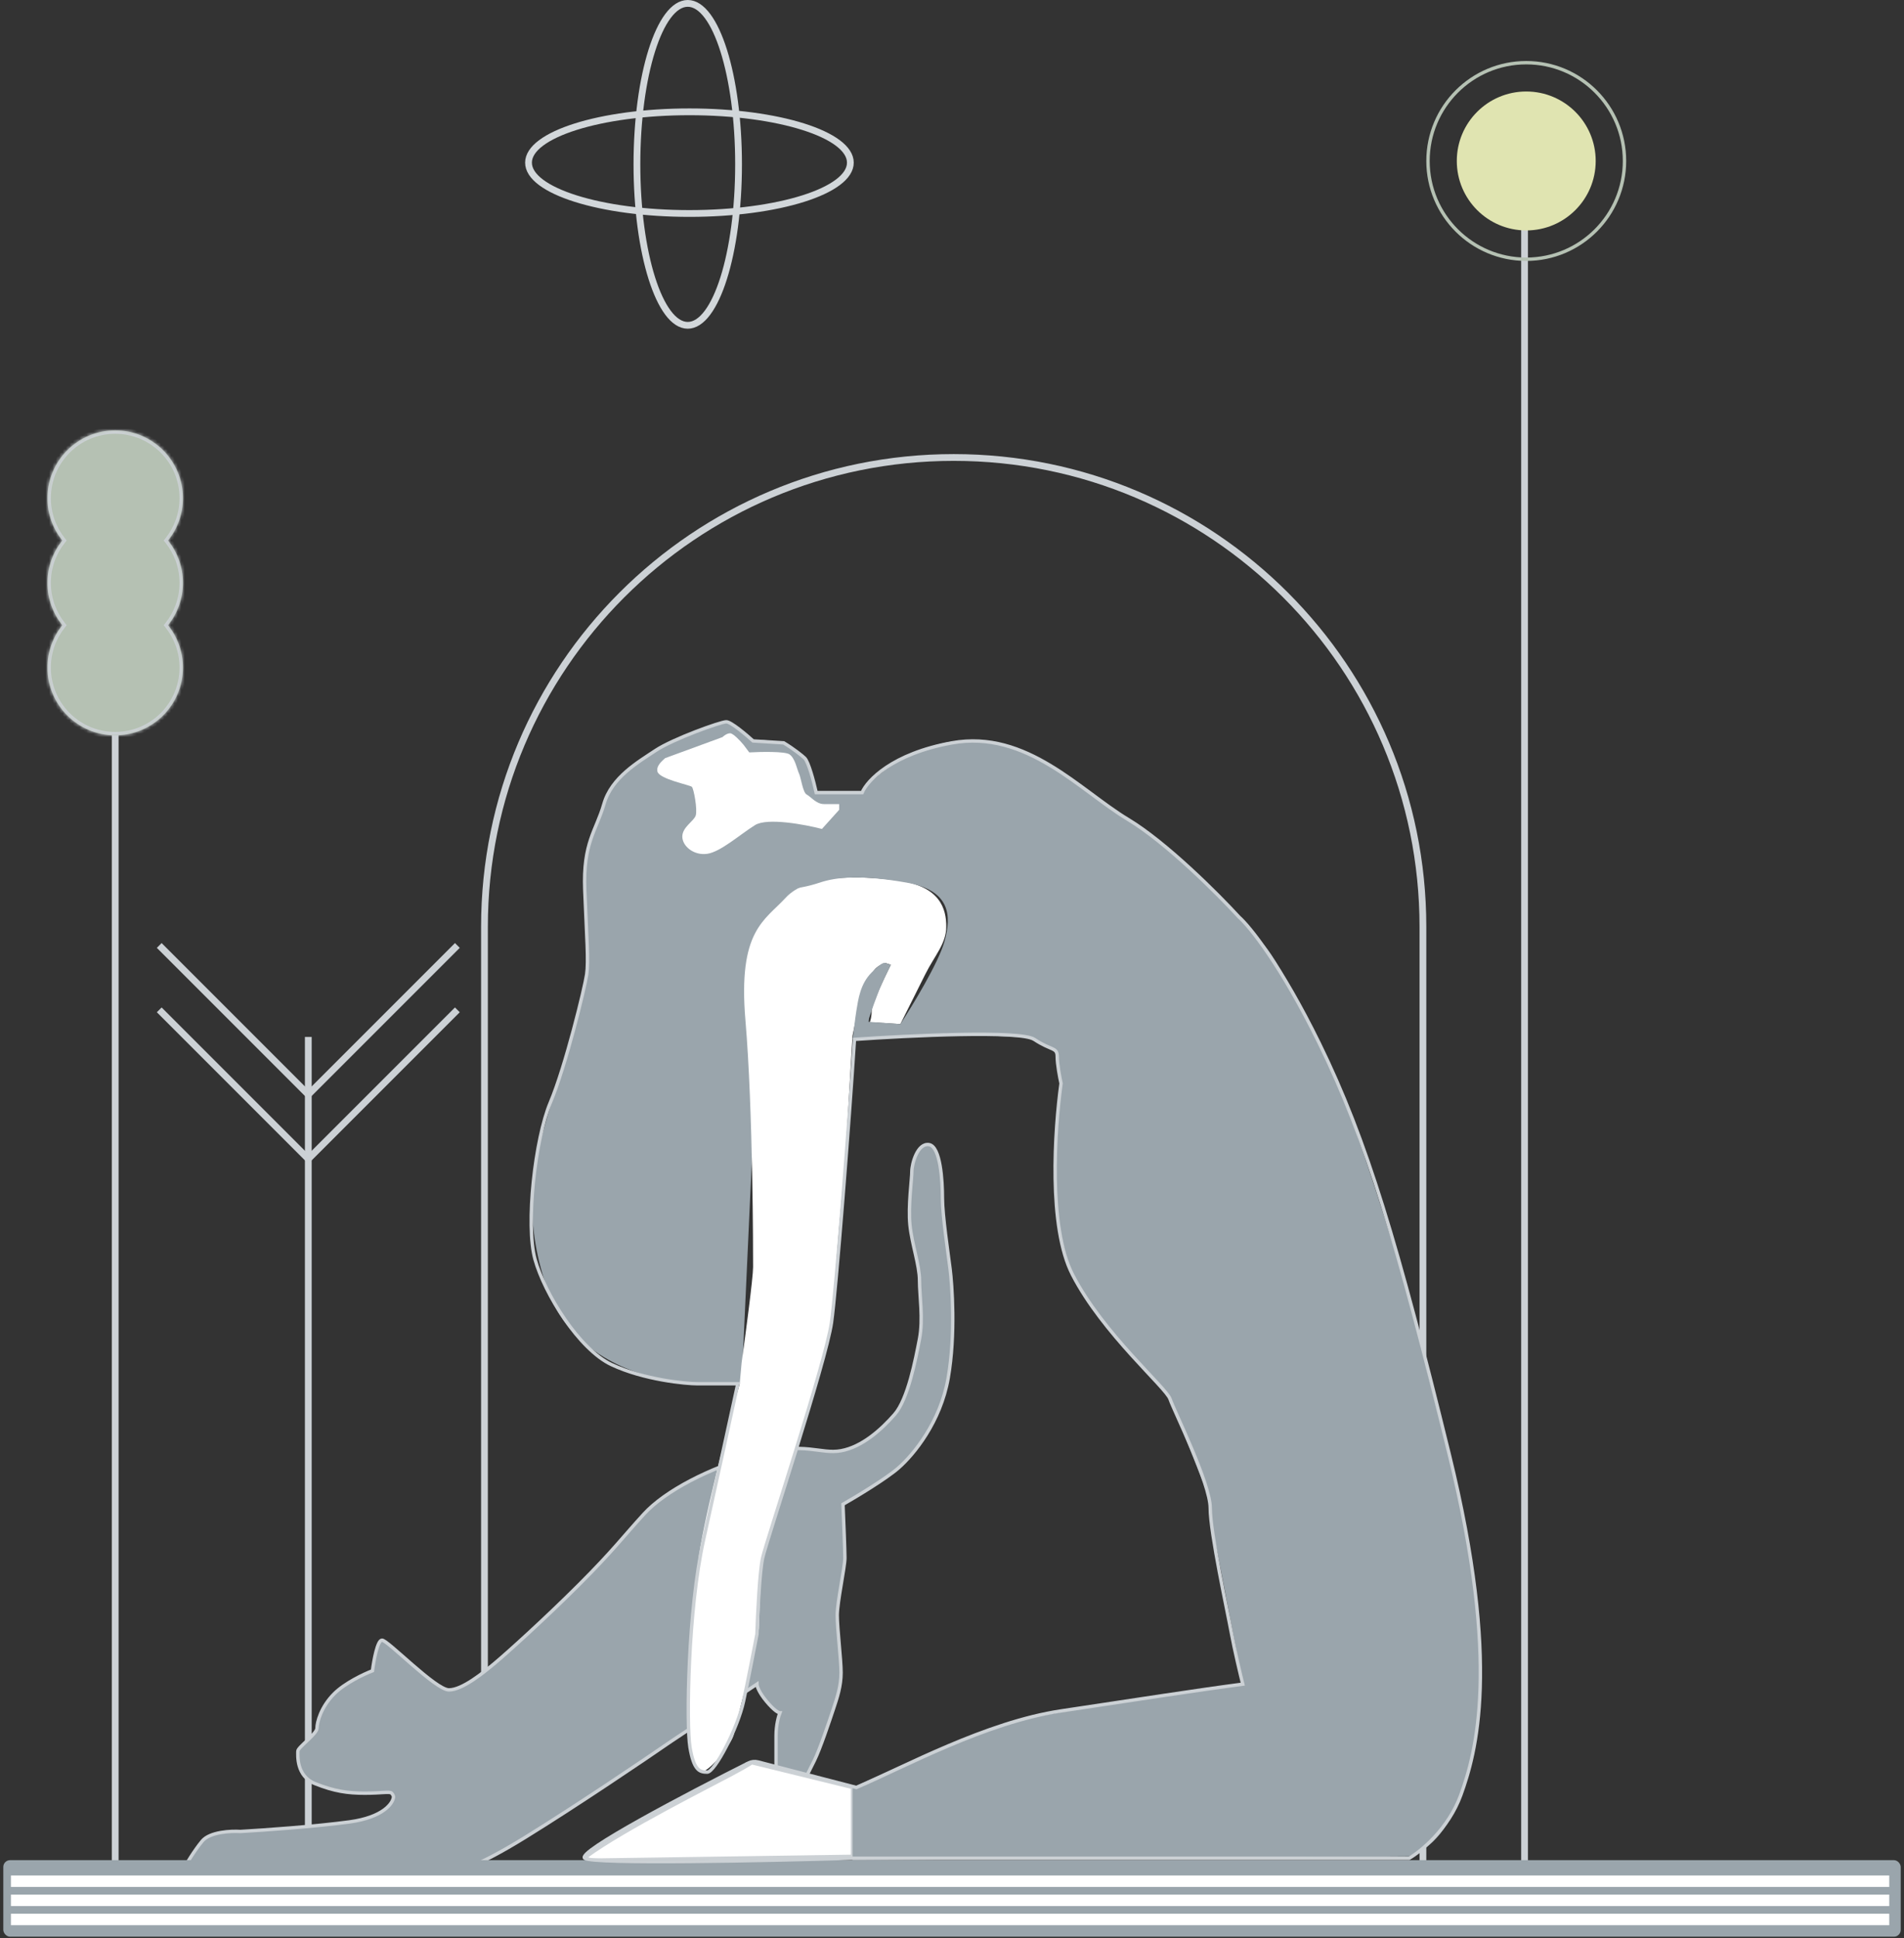 <svg width="562" height="572" viewBox="0 0 562 572" fill="none" xmlns="http://www.w3.org/2000/svg">
<rect x="0" y="0" width="562" height="572" fill="#333333" stroke="none"/>
<ellipse cx="203" cy="48.5" rx="15" ry="47.5" stroke="#D2D7DA" stroke-width="2"/>
<ellipse cx="203.5" cy="48" rx="15" ry="47.5" transform="rotate(90 203.5 48)" stroke="#D2D7DA" stroke-width="2"/>
<path d="M450 558L450 49" stroke="#CCD1D5" stroke-width="2"/>
<circle cx="450.5" cy="47.5" r="20.5" fill="#E0E4B1"/>
<circle cx="450.5" cy="47.5" r="29" stroke="#B5C1B3"/>
<path d="M34 555L34 214" stroke="#CCD1D5" stroke-width="2"/>
<mask id="path-7-inside-1_42_330" fill="white">
<path fill-rule="evenodd" clip-rule="evenodd" d="M54 147C54 151.73 52.358 156.076 49.613 159.5C52.358 162.924 54 167.27 54 172C54 176.73 52.358 181.076 49.613 184.5C52.358 187.924 54 192.27 54 197C54 208.046 45.046 217 34 217C22.954 217 14 208.046 14 197C14 192.27 15.642 187.924 18.387 184.5C15.642 181.076 14 176.73 14 172C14 167.27 15.642 162.924 18.387 159.5C15.642 156.076 14 151.73 14 147C14 135.954 22.954 127 34 127C45.046 127 54 135.954 54 147Z"/>
</mask>
<path fill-rule="evenodd" clip-rule="evenodd" d="M54 147C54 151.73 52.358 156.076 49.613 159.5C52.358 162.924 54 167.27 54 172C54 176.73 52.358 181.076 49.613 184.5C52.358 187.924 54 192.27 54 197C54 208.046 45.046 217 34 217C22.954 217 14 208.046 14 197C14 192.27 15.642 187.924 18.387 184.5C15.642 181.076 14 176.73 14 172C14 167.27 15.642 162.924 18.387 159.5C15.642 156.076 14 151.73 14 147C14 135.954 22.954 127 34 127C45.046 127 54 135.954 54 147Z" fill="#B5C1B3"/>
<path d="M49.613 159.5L48.833 158.875L48.332 159.5L48.833 160.125L49.613 159.5ZM49.613 184.5L48.833 183.875L48.332 184.5L48.833 185.125L49.613 184.5ZM18.387 184.5L19.167 185.125L19.668 184.5L19.167 183.875L18.387 184.5ZM18.387 159.5L19.167 160.125L19.668 159.5L19.167 158.875L18.387 159.5ZM50.394 160.125C53.276 156.53 55 151.965 55 147H53C53 151.494 51.441 155.622 48.833 158.875L50.394 160.125ZM55 172C55 167.035 53.276 162.47 50.394 158.875L48.833 160.125C51.441 163.378 53 167.506 53 172H55ZM50.394 185.125C53.276 181.53 55 176.965 55 172H53C53 176.494 51.441 180.622 48.833 183.875L50.394 185.125ZM48.833 185.125C51.441 188.378 53 192.506 53 197H55C55 192.035 53.276 187.47 50.394 183.875L48.833 185.125ZM53 197C53 207.493 44.493 216 34 216V218C45.598 218 55 208.598 55 197H53ZM34 216C23.507 216 15 207.493 15 197H13C13 208.598 22.402 218 34 218V216ZM15 197C15 192.506 16.559 188.378 19.167 185.125L17.606 183.875C14.725 187.47 13 192.035 13 197H15ZM13 172C13 176.965 14.725 181.53 17.606 185.125L19.167 183.875C16.559 180.622 15 176.494 15 172H13ZM17.606 158.875C14.725 162.47 13 167.035 13 172H15C15 167.506 16.559 163.378 19.167 160.125L17.606 158.875ZM13 147C13 151.965 14.725 156.53 17.606 160.125L19.167 158.875C16.559 155.622 15 151.494 15 147H13ZM34 126C22.402 126 13 135.402 13 147H15C15 136.507 23.507 128 34 128V126ZM55 147C55 135.402 45.598 126 34 126V128C44.493 128 53 136.507 53 147H55Z" fill="#CCD1D5" mask="url(#path-7-inside-1_42_330)"/>
<path d="M91 569L91 306" stroke="#CCD1D5" stroke-width="2"/>
<path d="M47 279L91 323L135 279" stroke="#CCD1D5" stroke-width="2"/>
<path d="M47 298L91 342L135 298" stroke="#CCD1D5" stroke-width="2"/>
<path d="M420 273.5V557H143V273.5C143 197.009 205.009 135 281.5 135C357.991 135 420 197.009 420 273.5Z" stroke="#CCD1D5" stroke-width="2"/>
<path d="M103.163 537.63C113.099 536.275 115.96 532.172 116.148 530.291C116.148 530.102 116.035 529.613 115.583 529.161C115.019 528.597 112.76 529.161 107.679 529.161C102.598 529.161 98.646 528.597 93 526.339C87.355 524.08 87.919 517.87 87.919 516.741C87.919 515.612 93.565 511.66 93.565 509.966C93.565 508.272 94.694 503.756 98.646 499.804C101.808 496.642 107.491 493.97 109.938 493.029C110.314 490.018 111.406 483.996 112.76 483.996C114.454 483.996 128.569 498.674 132.521 498.674C136.473 498.674 142.683 493.593 146.07 490.77C149.458 487.948 160.749 477.785 170.912 467.623C181.074 457.461 183.897 453.509 190.107 446.734C196.317 439.959 209.303 433.184 223.417 429.232C237.531 425.28 242.048 429.232 248.258 428.103C254.469 426.974 260.114 421.892 264.066 417.376C268.007 412.872 270.264 401.07 271.396 395.148L271.406 395.098C272.535 389.193 271.406 382.372 271.406 377.856C271.406 373.339 269.147 367.129 268.583 361.483C268.018 355.837 269.147 347.933 269.147 345.675C269.147 343.417 270.841 337.206 274.229 337.771C277.616 338.335 278.181 348.498 278.181 353.579C278.181 358.66 279.874 369.952 280.439 374.468C281.004 378.985 282.133 393.664 279.874 406.649C277.616 419.634 269.712 429.232 265.195 433.184C261.582 436.345 252.775 441.652 248.823 443.911C249.011 448.239 249.387 457.461 249.387 459.719C249.387 462.542 247.129 472.704 247.129 476.656C247.129 480.608 248.258 489.641 248.258 493.593C248.258 497.545 247.129 500.933 246 504.32C244.871 507.708 242.048 516.176 240.354 519.564L237.531 525.209H229.063V517.87V512.224C229.063 509.063 229.816 506.39 230.192 505.449C229.816 505.449 228.498 504.772 226.24 502.062C223.982 499.352 223.417 497.545 223.417 496.981L198.011 513.918C190.107 519.375 170.46 532.662 155.104 542.147C139.747 551.631 134.402 552.497 133.65 551.744H54.045C54.986 550.051 57.432 545.986 59.691 543.276C61.949 540.566 68.159 540.265 70.982 540.453C77.569 540.077 93.226 538.985 103.163 537.63Z" fill="#9AA5AC" stroke="#CCD1D5"/>
<path d="M173.17 547.792C183.897 539.888 210.206 526.677 216.078 523.516C220.263 521.262 221.637 520.404 221.877 520.166L221.723 520.128C221.885 520.074 221.973 520.07 221.877 520.166L251.646 527.468V547.792C226.24 548.169 175.202 548.922 174.299 548.922C173.396 548.922 173.17 548.169 173.17 547.792Z" fill="white"/>
<path d="M173.17 547.792C183.897 539.888 210.206 526.677 216.078 523.516C221.949 520.354 222.288 519.94 221.723 520.128L251.646 527.468V547.792C226.24 548.169 175.202 548.922 174.299 548.922C173.396 548.922 173.17 548.169 173.17 547.792Z" stroke="#CCD1D5"/>
<path d="M224.546 285.265L235.838 262.118L251.5 234H241L239.5 229L237.5 223.5C236.371 222.371 231.715 219.443 229.5 219C226.677 218.435 223.982 218.081 222.288 218.646L215.513 213L208.738 214.694C204.41 216.199 194.285 220.339 188.413 224.856C182.542 229.373 180.941 230.865 180 233.5L174.299 246.874C173.734 249.321 172.605 254.891 172.605 257.601C172.605 260.989 173.734 284.136 172.605 290.347C171.476 296.557 166.395 314.623 165.266 317.446C164.137 320.269 159.62 336.077 158.491 340.594C157.362 345.11 154.539 361.483 161.878 381.243C169.218 401.003 190.107 406.084 196.317 407.213C201.286 408.117 213.443 408.343 218.9 408.343L224.546 285.265Z" fill="#9AA5AC"/>
<path d="M242.612 244.616L247.693 238.97V237.277H243.177C240.919 237.277 239.225 235.018 238.096 234.454C236.967 233.889 236.402 229.373 235.837 228.243C235.273 227.114 234.708 223.727 233.015 222.598C231.66 221.694 224.546 221.845 221.159 222.033L219.465 219.775C218.524 218.646 216.416 216.387 215.513 216.387C214.609 216.387 213.631 217.14 213.255 217.517L196.317 223.727C195.753 224.291 193.607 225.872 194.059 227.679C194.624 229.937 203.657 231.631 204.221 232.196C204.786 232.76 205.915 238.97 205.35 240.664C204.786 242.358 201.398 244.052 201.398 246.874C201.398 249.697 204.786 252.52 208.738 251.956C212.69 251.391 218.336 246.31 222.852 243.487C226.465 241.229 237.531 243.299 242.612 244.616Z" fill="white"/>
<path d="M262.937 284.701L261.243 284.136C260.679 284.325 259.324 284.927 258.421 285.83C257.291 286.959 255.033 290.911 254.469 292.605C254.017 293.96 252.398 301.826 251.646 305.59L249.387 343.417C248.446 353.203 246.564 373.791 246.564 377.856C246.564 381.921 245.435 390.088 244.871 393.664C242.236 402.885 236.628 422.344 235.273 426.409C233.579 431.49 225.675 456.896 225.111 459.719C224.659 461.977 224.17 474.586 223.982 480.608L222.288 489.077C220.594 495.663 217.094 509.401 216.642 511.66C216.077 514.483 209.867 522.387 207.044 522.951C204.221 523.516 203.092 512.224 203.092 507.143C203.092 502.062 204.221 477.221 205.915 461.977C207.27 449.782 214.76 421.14 218.336 408.343L218.9 402.132C220.03 394.04 222.288 377.065 222.288 373.904C222.288 369.952 222.288 327.609 220.029 301.074C217.771 274.539 225.675 271.716 231.886 264.941C238.096 258.166 252.775 258.166 265.195 259.86C277.616 261.553 279.31 268.328 279.31 273.409C279.31 278.491 275.922 281.878 273.099 287.524L265.76 302.203L256.727 301.638C256.915 301.262 257.291 300.057 257.291 298.251C257.291 296.444 261.055 288.465 262.937 284.701Z" fill="white"/>
<path d="M252.775 298.251C252.323 300.961 252.022 304.461 251.646 306.719L256.162 306.155V303.332L256.5 300.5L257.856 296.557L259.55 292.04C259.926 290.911 262.937 284.701 262.937 284.701L261.244 284.136C260.679 284.136 260.001 284.249 257.291 286.959C253.904 290.347 253.339 294.863 252.775 298.251Z" fill="#9AA5AC"/>
<path d="M251.646 527.468V548.357V548.922L415.937 547.792L419.324 546.099C420.453 545.534 425.066 543.102 429.5 534C439 514.5 437.129 484.098 436 474.5C434.871 464.902 431.18 441.088 426.664 425.28C422.147 409.472 418.195 390.841 413.678 375.597C409.162 360.354 401.822 337.771 397.306 325.915C392.789 314.059 379.94 287.845 374.158 280.184C371 276 356.092 260.989 349.317 254.214C343.897 248.794 328.239 238.406 321.088 233.889C316.948 229.561 304.828 220.452 289.472 218.646C274.116 216.839 258.42 227.679 254.468 233.889H251.081L235.273 262.118C235.649 261.93 237.983 261.779 242.048 260.424C247.129 258.73 254.468 258.166 267.454 260.424C280.439 262.683 281.003 270.022 278.745 277.926C276.939 284.249 269.336 296.745 265.76 302.203L256 301.5L255.598 306.719L279.5 305L303.022 306.155L311.5 310L312.5 314L313 320.5C312.624 326.899 311.49 342.4 311.49 349.627C311.49 358.66 313.749 368.258 316.572 376.162C318.83 382.485 336.708 403.261 345.365 412.859L357.221 442.782V446.734C357.409 448.427 357.898 452.154 358.35 453.509C358.802 454.863 364.184 483.055 366.819 496.981C364.749 497.357 359.592 498.223 355.527 498.674C350.446 499.239 321.088 503.756 305.845 506.578C293.65 508.837 264.631 521.446 251.646 527.468Z" fill="#9AA5AC"/>
<rect x="0.975" y="548.921" width="560.057" height="22.583" rx="2" fill="#9AA5AC"/>
<rect x="3.233" y="553.438" width="554.412" height="3.387" fill="white"/>
<rect x="3.233" y="559.084" width="554.412" height="3.387" fill="white"/>
<rect x="3.233" y="564.73" width="554.412" height="3.387" fill="white"/>
<path d="M316.572 376.162C309.345 362.16 311.302 333.442 313.184 319.704C312.808 318.011 312.055 314.059 312.055 311.8C312.055 308.978 310.361 310.107 305.28 306.719C301.215 304.009 268.395 305.59 252.21 306.719C250.705 330.62 246.79 380.791 245.435 390.276C243.742 402.132 226.24 454.638 225.111 459.719C224.207 463.784 223.605 476.468 223.417 482.302C222.664 486.254 220.82 495.739 219.465 502.062C217.771 509.966 210.996 522.951 208.738 522.951C206.48 522.951 204.786 522.387 203.657 515.612C202.528 508.837 203.092 474.962 207.609 454.638C211.222 438.378 215.889 416.999 217.771 408.343H213.255H205.915C202.528 408.343 190.107 407.213 180.509 402.697C170.912 398.18 160.749 381.808 157.926 371.645C155.103 361.483 157.926 336.077 162.443 325.35C166.96 314.623 172.605 291.476 173.17 287.524C173.734 283.572 173.17 276.797 172.605 262.683C172.041 248.568 175.993 245.181 178.251 237.277C180.509 229.373 188.413 224.856 193.495 221.469C198.576 218.081 212.69 213 214.384 213C215.739 213 220.218 216.764 222.288 218.646L231.321 219.21C234.144 220.904 236.817 223.013 237.531 223.727C238.66 224.856 240.166 230.502 240.919 233.889H254.469C255.974 230.314 263.389 222.372 281.003 219.21C303.022 215.258 318.83 233.325 332.944 241.793C344.236 248.568 359.479 263.812 365.69 270.587C368.889 273.409 378.11 284.814 389.402 307.848C403.516 336.642 412.549 367.129 427.793 429.232C443.036 491.335 435.697 517.305 431.18 529.726C427.567 539.663 419.512 546.287 415.937 548.357H251.081C226.052 549.11 175.315 550.164 172.605 548.357C169.962 546.595 202.917 529.289 220.955 520.231C221.819 519.798 222.803 519.697 223.739 519.94L252.775 527.468C266.889 521.446 290.972 508.217 313.184 504.885C335.767 501.497 353.834 498.674 366.819 496.981C366.254 494.722 364.335 486.706 363.431 481.737C362.302 475.527 357.221 452.379 357.221 445.04C357.221 437.7 346.494 416.247 345.365 412.859C344.236 409.472 325.605 393.664 316.572 376.162Z" stroke="#CCD1D5"/>
</svg>
